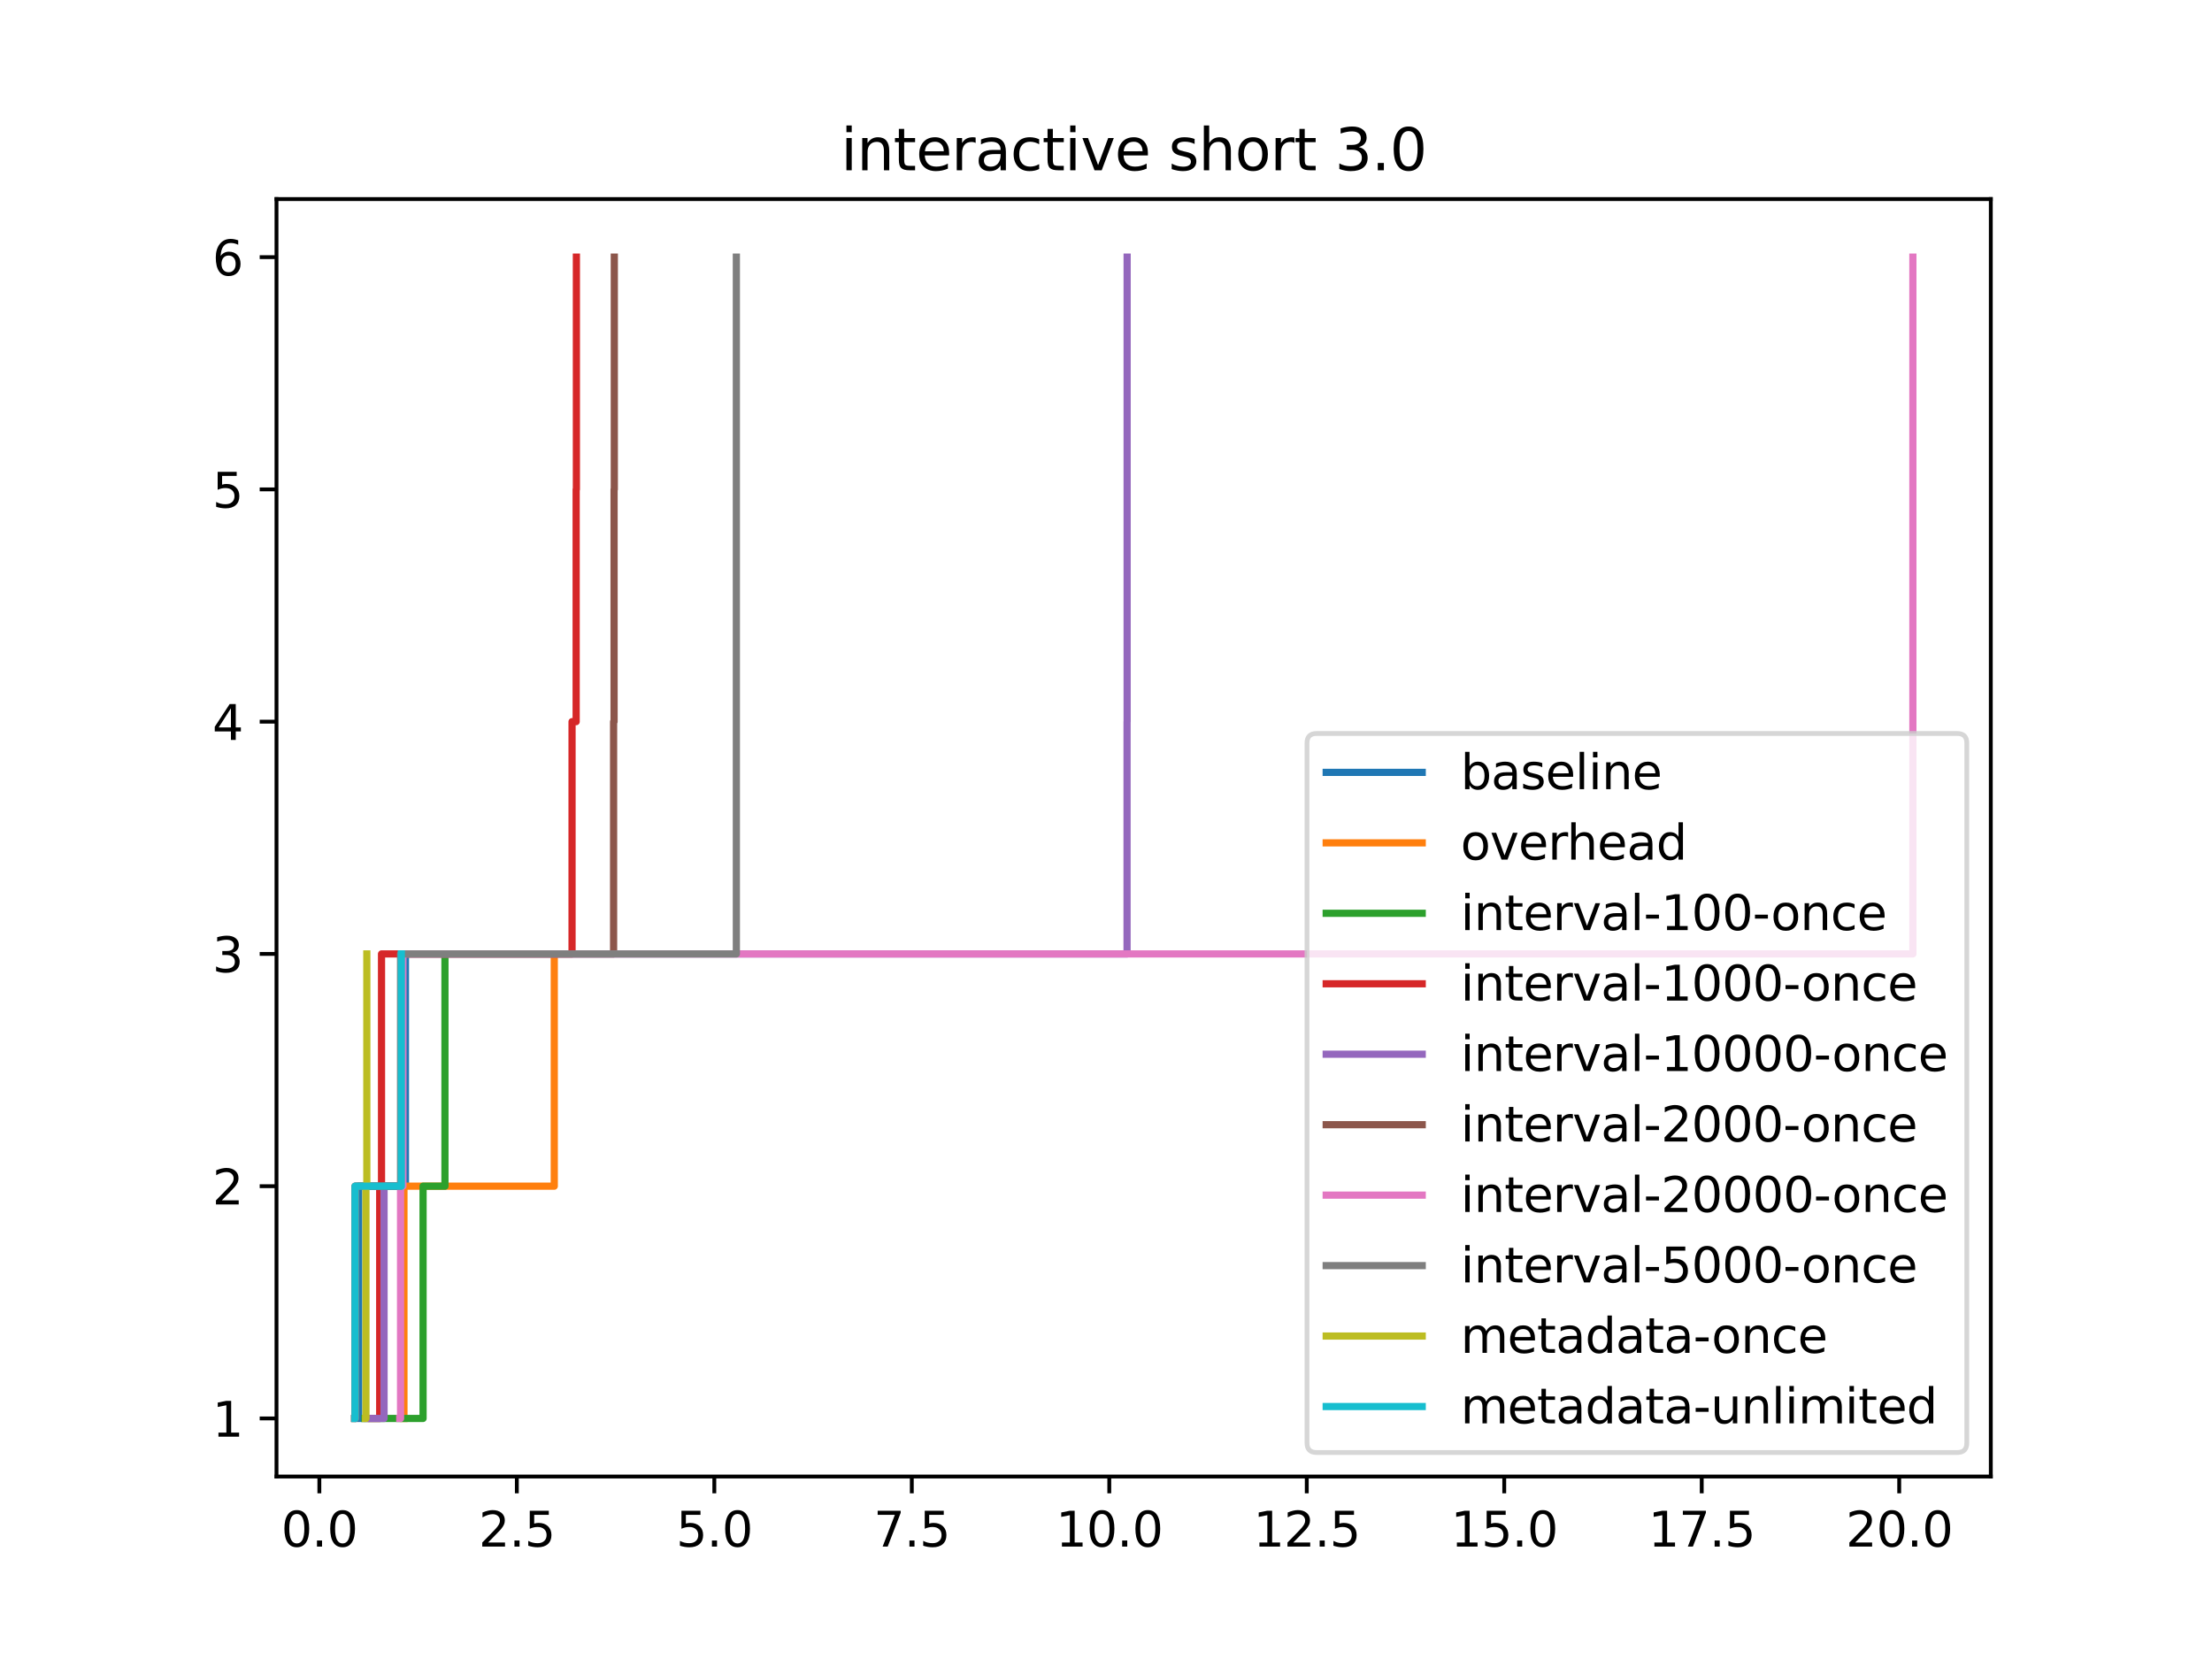 <?xml version="1.0" encoding="utf-8" standalone="no"?>
<!DOCTYPE svg PUBLIC "-//W3C//DTD SVG 1.1//EN"
  "http://www.w3.org/Graphics/SVG/1.1/DTD/svg11.dtd">
<svg xmlns:xlink="http://www.w3.org/1999/xlink" width="460.8pt" height="345.6pt" viewBox="0 0 460.8 345.6" xmlns="http://www.w3.org/2000/svg" version="1.1">
 <defs>
  <style type="text/css">*{stroke-linejoin: round; stroke-linecap: butt}</style>
 </defs>
 <g id="figure_1">
  <g id="patch_1">
   <path d="M 0 345.6 
L 460.8 345.6 
L 460.8 0 
L 0 0 
z
" style="fill: #ffffff"/>
  </g>
  <g id="axes_1">
   <g id="patch_2">
    <path d="M 57.6 307.584 
L 414.72 307.584 
L 414.72 41.472 
L 57.6 41.472 
z
" style="fill: #ffffff"/>
   </g>
   <g id="matplotlib.axis_1">
    <g id="xtick_1">
     <g id="line2d_1">
      <defs>
       <path id="mf004f6e15f" d="M 0 0 
L 0 3.5 
" style="stroke: #000000; stroke-width: 0.8"/>
      </defs>
      <g>
       <use xlink:href="#mf004f6e15f" x="66.526" y="307.584" style="stroke: #000000; stroke-width: 0.8"/>
      </g>
     </g>
     <g id="text_1">
      <!-- 0.0 -->
      <g transform="translate(58.575 322.182) scale(0.1 -0.1)">
       <defs>
        <path id="DejaVuSans-30" d="M 2034 4250 
Q 1547 4250 1301 3770 
Q 1056 3291 1056 2328 
Q 1056 1369 1301 889 
Q 1547 409 2034 409 
Q 2525 409 2770 889 
Q 3016 1369 3016 2328 
Q 3016 3291 2770 3770 
Q 2525 4250 2034 4250 
z
M 2034 4750 
Q 2819 4750 3233 4129 
Q 3647 3509 3647 2328 
Q 3647 1150 3233 529 
Q 2819 -91 2034 -91 
Q 1250 -91 836 529 
Q 422 1150 422 2328 
Q 422 3509 836 4129 
Q 1250 4750 2034 4750 
z
" transform="scale(0.016)"/>
        <path id="DejaVuSans-2e" d="M 684 794 
L 1344 794 
L 1344 0 
L 684 0 
L 684 794 
z
" transform="scale(0.016)"/>
       </defs>
       <use xlink:href="#DejaVuSans-30"/>
       <use xlink:href="#DejaVuSans-2e" transform="translate(63.623 0)"/>
       <use xlink:href="#DejaVuSans-30" transform="translate(95.41 0)"/>
      </g>
     </g>
    </g>
    <g id="xtick_2">
     <g id="line2d_2">
      <g>
       <use xlink:href="#mf004f6e15f" x="107.666" y="307.584" style="stroke: #000000; stroke-width: 0.8"/>
      </g>
     </g>
     <g id="text_2">
      <!-- 2.5 -->
      <g transform="translate(99.714 322.182) scale(0.1 -0.1)">
       <defs>
        <path id="DejaVuSans-32" d="M 1228 531 
L 3431 531 
L 3431 0 
L 469 0 
L 469 531 
Q 828 903 1448 1529 
Q 2069 2156 2228 2338 
Q 2531 2678 2651 2914 
Q 2772 3150 2772 3378 
Q 2772 3750 2511 3984 
Q 2250 4219 1831 4219 
Q 1534 4219 1204 4116 
Q 875 4013 500 3803 
L 500 4441 
Q 881 4594 1212 4672 
Q 1544 4750 1819 4750 
Q 2544 4750 2975 4387 
Q 3406 4025 3406 3419 
Q 3406 3131 3298 2873 
Q 3191 2616 2906 2266 
Q 2828 2175 2409 1742 
Q 1991 1309 1228 531 
z
" transform="scale(0.016)"/>
        <path id="DejaVuSans-35" d="M 691 4666 
L 3169 4666 
L 3169 4134 
L 1269 4134 
L 1269 2991 
Q 1406 3038 1543 3061 
Q 1681 3084 1819 3084 
Q 2600 3084 3056 2656 
Q 3513 2228 3513 1497 
Q 3513 744 3044 326 
Q 2575 -91 1722 -91 
Q 1428 -91 1123 -41 
Q 819 9 494 109 
L 494 744 
Q 775 591 1075 516 
Q 1375 441 1709 441 
Q 2250 441 2565 725 
Q 2881 1009 2881 1497 
Q 2881 1984 2565 2268 
Q 2250 2553 1709 2553 
Q 1456 2553 1204 2497 
Q 953 2441 691 2322 
L 691 4666 
z
" transform="scale(0.016)"/>
       </defs>
       <use xlink:href="#DejaVuSans-32"/>
       <use xlink:href="#DejaVuSans-2e" transform="translate(63.623 0)"/>
       <use xlink:href="#DejaVuSans-35" transform="translate(95.41 0)"/>
      </g>
     </g>
    </g>
    <g id="xtick_3">
     <g id="line2d_3">
      <g>
       <use xlink:href="#mf004f6e15f" x="148.805" y="307.584" style="stroke: #000000; stroke-width: 0.8"/>
      </g>
     </g>
     <g id="text_3">
      <!-- 5.0 -->
      <g transform="translate(140.853 322.182) scale(0.1 -0.1)">
       <use xlink:href="#DejaVuSans-35"/>
       <use xlink:href="#DejaVuSans-2e" transform="translate(63.623 0)"/>
       <use xlink:href="#DejaVuSans-30" transform="translate(95.41 0)"/>
      </g>
     </g>
    </g>
    <g id="xtick_4">
     <g id="line2d_4">
      <g>
       <use xlink:href="#mf004f6e15f" x="189.944" y="307.584" style="stroke: #000000; stroke-width: 0.8"/>
      </g>
     </g>
     <g id="text_4">
      <!-- 7.5 -->
      <g transform="translate(181.993 322.182) scale(0.1 -0.1)">
       <defs>
        <path id="DejaVuSans-37" d="M 525 4666 
L 3525 4666 
L 3525 4397 
L 1831 0 
L 1172 0 
L 2766 4134 
L 525 4134 
L 525 4666 
z
" transform="scale(0.016)"/>
       </defs>
       <use xlink:href="#DejaVuSans-37"/>
       <use xlink:href="#DejaVuSans-2e" transform="translate(63.623 0)"/>
       <use xlink:href="#DejaVuSans-35" transform="translate(95.41 0)"/>
      </g>
     </g>
    </g>
    <g id="xtick_5">
     <g id="line2d_5">
      <g>
       <use xlink:href="#mf004f6e15f" x="231.083" y="307.584" style="stroke: #000000; stroke-width: 0.8"/>
      </g>
     </g>
     <g id="text_5">
      <!-- 10.0 -->
      <g transform="translate(219.951 322.182) scale(0.1 -0.1)">
       <defs>
        <path id="DejaVuSans-31" d="M 794 531 
L 1825 531 
L 1825 4091 
L 703 3866 
L 703 4441 
L 1819 4666 
L 2450 4666 
L 2450 531 
L 3481 531 
L 3481 0 
L 794 0 
L 794 531 
z
" transform="scale(0.016)"/>
       </defs>
       <use xlink:href="#DejaVuSans-31"/>
       <use xlink:href="#DejaVuSans-30" transform="translate(63.623 0)"/>
       <use xlink:href="#DejaVuSans-2e" transform="translate(127.246 0)"/>
       <use xlink:href="#DejaVuSans-30" transform="translate(159.033 0)"/>
      </g>
     </g>
    </g>
    <g id="xtick_6">
     <g id="line2d_6">
      <g>
       <use xlink:href="#mf004f6e15f" x="272.223" y="307.584" style="stroke: #000000; stroke-width: 0.8"/>
      </g>
     </g>
     <g id="text_6">
      <!-- 12.5 -->
      <g transform="translate(261.09 322.182) scale(0.1 -0.1)">
       <use xlink:href="#DejaVuSans-31"/>
       <use xlink:href="#DejaVuSans-32" transform="translate(63.623 0)"/>
       <use xlink:href="#DejaVuSans-2e" transform="translate(127.246 0)"/>
       <use xlink:href="#DejaVuSans-35" transform="translate(159.033 0)"/>
      </g>
     </g>
    </g>
    <g id="xtick_7">
     <g id="line2d_7">
      <g>
       <use xlink:href="#mf004f6e15f" x="313.362" y="307.584" style="stroke: #000000; stroke-width: 0.8"/>
      </g>
     </g>
     <g id="text_7">
      <!-- 15.0 -->
      <g transform="translate(302.229 322.182) scale(0.1 -0.1)">
       <use xlink:href="#DejaVuSans-31"/>
       <use xlink:href="#DejaVuSans-35" transform="translate(63.623 0)"/>
       <use xlink:href="#DejaVuSans-2e" transform="translate(127.246 0)"/>
       <use xlink:href="#DejaVuSans-30" transform="translate(159.033 0)"/>
      </g>
     </g>
    </g>
    <g id="xtick_8">
     <g id="line2d_8">
      <g>
       <use xlink:href="#mf004f6e15f" x="354.501" y="307.584" style="stroke: #000000; stroke-width: 0.8"/>
      </g>
     </g>
     <g id="text_8">
      <!-- 17.5 -->
      <g transform="translate(343.368 322.182) scale(0.1 -0.1)">
       <use xlink:href="#DejaVuSans-31"/>
       <use xlink:href="#DejaVuSans-37" transform="translate(63.623 0)"/>
       <use xlink:href="#DejaVuSans-2e" transform="translate(127.246 0)"/>
       <use xlink:href="#DejaVuSans-35" transform="translate(159.033 0)"/>
      </g>
     </g>
    </g>
    <g id="xtick_9">
     <g id="line2d_9">
      <g>
       <use xlink:href="#mf004f6e15f" x="395.64" y="307.584" style="stroke: #000000; stroke-width: 0.8"/>
      </g>
     </g>
     <g id="text_9">
      <!-- 20.0 -->
      <g transform="translate(384.508 322.182) scale(0.1 -0.1)">
       <use xlink:href="#DejaVuSans-32"/>
       <use xlink:href="#DejaVuSans-30" transform="translate(63.623 0)"/>
       <use xlink:href="#DejaVuSans-2e" transform="translate(127.246 0)"/>
       <use xlink:href="#DejaVuSans-30" transform="translate(159.033 0)"/>
      </g>
     </g>
    </g>
   </g>
   <g id="matplotlib.axis_2">
    <g id="ytick_1">
     <g id="line2d_10">
      <defs>
       <path id="m5cb064a1ca" d="M 0 0 
L -3.5 0 
" style="stroke: #000000; stroke-width: 0.8"/>
      </defs>
      <g>
       <use xlink:href="#m5cb064a1ca" x="57.6" y="295.488" style="stroke: #000000; stroke-width: 0.8"/>
      </g>
     </g>
     <g id="text_10">
      <!-- 1 -->
      <g transform="translate(44.237 299.287) scale(0.1 -0.1)">
       <use xlink:href="#DejaVuSans-31"/>
      </g>
     </g>
    </g>
    <g id="ytick_2">
     <g id="line2d_11">
      <g>
       <use xlink:href="#m5cb064a1ca" x="57.6" y="247.104" style="stroke: #000000; stroke-width: 0.8"/>
      </g>
     </g>
     <g id="text_11">
      <!-- 2 -->
      <g transform="translate(44.237 250.903) scale(0.1 -0.1)">
       <use xlink:href="#DejaVuSans-32"/>
      </g>
     </g>
    </g>
    <g id="ytick_3">
     <g id="line2d_12">
      <g>
       <use xlink:href="#m5cb064a1ca" x="57.6" y="198.72" style="stroke: #000000; stroke-width: 0.8"/>
      </g>
     </g>
     <g id="text_12">
      <!-- 3 -->
      <g transform="translate(44.237 202.519) scale(0.1 -0.1)">
       <defs>
        <path id="DejaVuSans-33" d="M 2597 2516 
Q 3050 2419 3304 2112 
Q 3559 1806 3559 1356 
Q 3559 666 3084 287 
Q 2609 -91 1734 -91 
Q 1441 -91 1130 -33 
Q 819 25 488 141 
L 488 750 
Q 750 597 1062 519 
Q 1375 441 1716 441 
Q 2309 441 2620 675 
Q 2931 909 2931 1356 
Q 2931 1769 2642 2001 
Q 2353 2234 1838 2234 
L 1294 2234 
L 1294 2753 
L 1863 2753 
Q 2328 2753 2575 2939 
Q 2822 3125 2822 3475 
Q 2822 3834 2567 4026 
Q 2313 4219 1838 4219 
Q 1578 4219 1281 4162 
Q 984 4106 628 3988 
L 628 4550 
Q 988 4650 1302 4700 
Q 1616 4750 1894 4750 
Q 2613 4750 3031 4423 
Q 3450 4097 3450 3541 
Q 3450 3153 3228 2886 
Q 3006 2619 2597 2516 
z
" transform="scale(0.016)"/>
       </defs>
       <use xlink:href="#DejaVuSans-33"/>
      </g>
     </g>
    </g>
    <g id="ytick_4">
     <g id="line2d_13">
      <g>
       <use xlink:href="#m5cb064a1ca" x="57.6" y="150.336" style="stroke: #000000; stroke-width: 0.8"/>
      </g>
     </g>
     <g id="text_13">
      <!-- 4 -->
      <g transform="translate(44.237 154.135) scale(0.1 -0.1)">
       <defs>
        <path id="DejaVuSans-34" d="M 2419 4116 
L 825 1625 
L 2419 1625 
L 2419 4116 
z
M 2253 4666 
L 3047 4666 
L 3047 1625 
L 3713 1625 
L 3713 1100 
L 3047 1100 
L 3047 0 
L 2419 0 
L 2419 1100 
L 313 1100 
L 313 1709 
L 2253 4666 
z
" transform="scale(0.016)"/>
       </defs>
       <use xlink:href="#DejaVuSans-34"/>
      </g>
     </g>
    </g>
    <g id="ytick_5">
     <g id="line2d_14">
      <g>
       <use xlink:href="#m5cb064a1ca" x="57.6" y="101.952" style="stroke: #000000; stroke-width: 0.8"/>
      </g>
     </g>
     <g id="text_14">
      <!-- 5 -->
      <g transform="translate(44.237 105.751) scale(0.1 -0.1)">
       <use xlink:href="#DejaVuSans-35"/>
      </g>
     </g>
    </g>
    <g id="ytick_6">
     <g id="line2d_15">
      <g>
       <use xlink:href="#m5cb064a1ca" x="57.6" y="53.568" style="stroke: #000000; stroke-width: 0.8"/>
      </g>
     </g>
     <g id="text_15">
      <!-- 6 -->
      <g transform="translate(44.237 57.367) scale(0.1 -0.1)">
       <defs>
        <path id="DejaVuSans-36" d="M 2113 2584 
Q 1688 2584 1439 2293 
Q 1191 2003 1191 1497 
Q 1191 994 1439 701 
Q 1688 409 2113 409 
Q 2538 409 2786 701 
Q 3034 994 3034 1497 
Q 3034 2003 2786 2293 
Q 2538 2584 2113 2584 
z
M 3366 4563 
L 3366 3988 
Q 3128 4100 2886 4159 
Q 2644 4219 2406 4219 
Q 1781 4219 1451 3797 
Q 1122 3375 1075 2522 
Q 1259 2794 1537 2939 
Q 1816 3084 2150 3084 
Q 2853 3084 3261 2657 
Q 3669 2231 3669 1497 
Q 3669 778 3244 343 
Q 2819 -91 2113 -91 
Q 1303 -91 875 529 
Q 447 1150 447 2328 
Q 447 3434 972 4092 
Q 1497 4750 2381 4750 
Q 2619 4750 2861 4703 
Q 3103 4656 3366 4563 
z
" transform="scale(0.016)"/>
       </defs>
       <use xlink:href="#DejaVuSans-36"/>
      </g>
     </g>
    </g>
   </g>
   <g id="line2d_16">
    <path d="M 74.721 295.488 
L 74.721 295.488 
L 74.721 247.104 
L 84.463 247.104 
L 84.463 198.72 
" clip-path="url(#pd84070718b)" style="fill: none; stroke: #1f77b4; stroke-width: 1.5; stroke-linecap: square"/>
   </g>
   <g id="line2d_17">
    <path d="M 84.15 295.488 
L 84.15 295.488 
L 84.15 247.104 
L 115.466 247.104 
L 115.466 198.72 
" clip-path="url(#pd84070718b)" style="fill: none; stroke: #ff7f0e; stroke-width: 1.5; stroke-linecap: square"/>
   </g>
   <g id="line2d_18">
    <path d="M 76.005 295.488 
L 88.133 295.488 
L 88.133 247.104 
L 92.691 247.104 
L 92.691 198.72 
" clip-path="url(#pd84070718b)" style="fill: none; stroke: #2ca02c; stroke-width: 1.5; stroke-linecap: square"/>
   </g>
   <g id="line2d_19">
    <path d="M 77.338 295.488 
L 79.099 295.488 
L 79.099 247.104 
L 79.477 247.104 
L 79.477 198.72 
L 119.168 198.72 
L 119.168 150.336 
L 120.024 150.336 
L 120.024 101.952 
L 120.073 101.952 
L 120.073 53.568 
" clip-path="url(#pd84070718b)" style="fill: none; stroke: #d62728; stroke-width: 1.5; stroke-linecap: square"/>
   </g>
   <g id="line2d_20">
    <path d="M 76.4 295.488 
L 80.004 295.488 
L 80.004 247.104 
L 83.772 247.104 
L 83.772 198.72 
L 234.786 198.72 
L 234.786 150.336 
L 234.802 150.336 
L 234.802 101.952 
L 234.802 101.952 
L 234.802 53.568 
" clip-path="url(#pd84070718b)" style="fill: none; stroke: #9467bd; stroke-width: 1.5; stroke-linecap: square"/>
   </g>
   <g id="line2d_21">
    <path d="M 73.899 295.488 
L 73.948 295.488 
L 73.948 247.104 
L 83.558 247.104 
L 83.558 198.72 
L 127.824 198.72 
L 127.824 150.336 
L 127.923 150.336 
L 127.923 101.952 
L 127.972 101.952 
L 127.972 53.568 
" clip-path="url(#pd84070718b)" style="fill: none; stroke: #8c564b; stroke-width: 1.5; stroke-linecap: square"/>
   </g>
   <g id="line2d_22">
    <path d="M 83.278 295.488 
L 83.443 295.488 
L 83.443 247.104 
L 83.937 247.104 
L 83.937 198.72 
L 398.487 198.72 
L 398.487 150.336 
L 398.487 150.336 
L 398.487 101.952 
L 398.487 101.952 
L 398.487 53.568 
" clip-path="url(#pd84070718b)" style="fill: none; stroke: #e377c2; stroke-width: 1.5; stroke-linecap: square"/>
   </g>
   <g id="line2d_23">
    <path d="M 73.833 295.488 
L 74.096 295.488 
L 74.096 247.104 
L 83.443 247.104 
L 83.443 198.72 
L 153.396 198.72 
L 153.396 150.336 
L 153.396 150.336 
L 153.396 101.952 
L 153.396 101.952 
L 153.396 53.568 
" clip-path="url(#pd84070718b)" style="fill: none; stroke: #7f7f7f; stroke-width: 1.5; stroke-linecap: square"/>
   </g>
   <g id="line2d_24">
    <path d="M 76.153 295.488 
L 76.235 295.488 
L 76.235 247.104 
L 76.416 247.104 
L 76.416 198.72 
" clip-path="url(#pd84070718b)" style="fill: none; stroke: #bcbd22; stroke-width: 1.5; stroke-linecap: square"/>
   </g>
   <g id="line2d_25">
    <path d="M 73.948 295.488 
L 73.964 295.488 
L 73.964 247.104 
L 83.607 247.104 
L 83.607 198.72 
" clip-path="url(#pd84070718b)" style="fill: none; stroke: #17becf; stroke-width: 1.5; stroke-linecap: square"/>
   </g>
   <g id="patch_3">
    <path d="M 57.6 307.584 
L 57.6 41.472 
" style="fill: none; stroke: #000000; stroke-width: 0.8; stroke-linejoin: miter; stroke-linecap: square"/>
   </g>
   <g id="patch_4">
    <path d="M 414.72 307.584 
L 414.72 41.472 
" style="fill: none; stroke: #000000; stroke-width: 0.8; stroke-linejoin: miter; stroke-linecap: square"/>
   </g>
   <g id="patch_5">
    <path d="M 57.6 307.584 
L 414.72 307.584 
" style="fill: none; stroke: #000000; stroke-width: 0.8; stroke-linejoin: miter; stroke-linecap: square"/>
   </g>
   <g id="patch_6">
    <path d="M 57.6 41.472 
L 414.72 41.472 
" style="fill: none; stroke: #000000; stroke-width: 0.8; stroke-linejoin: miter; stroke-linecap: square"/>
   </g>
   <g id="text_16">
    <!-- interactive short 3.0 -->
    <g transform="translate(175.168 35.472) scale(0.12 -0.12)">
     <defs>
      <path id="DejaVuSans-69" d="M 603 3500 
L 1178 3500 
L 1178 0 
L 603 0 
L 603 3500 
z
M 603 4863 
L 1178 4863 
L 1178 4134 
L 603 4134 
L 603 4863 
z
" transform="scale(0.016)"/>
      <path id="DejaVuSans-6e" d="M 3513 2113 
L 3513 0 
L 2938 0 
L 2938 2094 
Q 2938 2591 2744 2837 
Q 2550 3084 2163 3084 
Q 1697 3084 1428 2787 
Q 1159 2491 1159 1978 
L 1159 0 
L 581 0 
L 581 3500 
L 1159 3500 
L 1159 2956 
Q 1366 3272 1645 3428 
Q 1925 3584 2291 3584 
Q 2894 3584 3203 3211 
Q 3513 2838 3513 2113 
z
" transform="scale(0.016)"/>
      <path id="DejaVuSans-74" d="M 1172 4494 
L 1172 3500 
L 2356 3500 
L 2356 3053 
L 1172 3053 
L 1172 1153 
Q 1172 725 1289 603 
Q 1406 481 1766 481 
L 2356 481 
L 2356 0 
L 1766 0 
Q 1100 0 847 248 
Q 594 497 594 1153 
L 594 3053 
L 172 3053 
L 172 3500 
L 594 3500 
L 594 4494 
L 1172 4494 
z
" transform="scale(0.016)"/>
      <path id="DejaVuSans-65" d="M 3597 1894 
L 3597 1613 
L 953 1613 
Q 991 1019 1311 708 
Q 1631 397 2203 397 
Q 2534 397 2845 478 
Q 3156 559 3463 722 
L 3463 178 
Q 3153 47 2828 -22 
Q 2503 -91 2169 -91 
Q 1331 -91 842 396 
Q 353 884 353 1716 
Q 353 2575 817 3079 
Q 1281 3584 2069 3584 
Q 2775 3584 3186 3129 
Q 3597 2675 3597 1894 
z
M 3022 2063 
Q 3016 2534 2758 2815 
Q 2500 3097 2075 3097 
Q 1594 3097 1305 2825 
Q 1016 2553 972 2059 
L 3022 2063 
z
" transform="scale(0.016)"/>
      <path id="DejaVuSans-72" d="M 2631 2963 
Q 2534 3019 2420 3045 
Q 2306 3072 2169 3072 
Q 1681 3072 1420 2755 
Q 1159 2438 1159 1844 
L 1159 0 
L 581 0 
L 581 3500 
L 1159 3500 
L 1159 2956 
Q 1341 3275 1631 3429 
Q 1922 3584 2338 3584 
Q 2397 3584 2469 3576 
Q 2541 3569 2628 3553 
L 2631 2963 
z
" transform="scale(0.016)"/>
      <path id="DejaVuSans-61" d="M 2194 1759 
Q 1497 1759 1228 1600 
Q 959 1441 959 1056 
Q 959 750 1161 570 
Q 1363 391 1709 391 
Q 2188 391 2477 730 
Q 2766 1069 2766 1631 
L 2766 1759 
L 2194 1759 
z
M 3341 1997 
L 3341 0 
L 2766 0 
L 2766 531 
Q 2569 213 2275 61 
Q 1981 -91 1556 -91 
Q 1019 -91 701 211 
Q 384 513 384 1019 
Q 384 1609 779 1909 
Q 1175 2209 1959 2209 
L 2766 2209 
L 2766 2266 
Q 2766 2663 2505 2880 
Q 2244 3097 1772 3097 
Q 1472 3097 1187 3025 
Q 903 2953 641 2809 
L 641 3341 
Q 956 3463 1253 3523 
Q 1550 3584 1831 3584 
Q 2591 3584 2966 3190 
Q 3341 2797 3341 1997 
z
" transform="scale(0.016)"/>
      <path id="DejaVuSans-63" d="M 3122 3366 
L 3122 2828 
Q 2878 2963 2633 3030 
Q 2388 3097 2138 3097 
Q 1578 3097 1268 2742 
Q 959 2388 959 1747 
Q 959 1106 1268 751 
Q 1578 397 2138 397 
Q 2388 397 2633 464 
Q 2878 531 3122 666 
L 3122 134 
Q 2881 22 2623 -34 
Q 2366 -91 2075 -91 
Q 1284 -91 818 406 
Q 353 903 353 1747 
Q 353 2603 823 3093 
Q 1294 3584 2113 3584 
Q 2378 3584 2631 3529 
Q 2884 3475 3122 3366 
z
" transform="scale(0.016)"/>
      <path id="DejaVuSans-76" d="M 191 3500 
L 800 3500 
L 1894 563 
L 2988 3500 
L 3597 3500 
L 2284 0 
L 1503 0 
L 191 3500 
z
" transform="scale(0.016)"/>
      <path id="DejaVuSans-20" transform="scale(0.016)"/>
      <path id="DejaVuSans-73" d="M 2834 3397 
L 2834 2853 
Q 2591 2978 2328 3040 
Q 2066 3103 1784 3103 
Q 1356 3103 1142 2972 
Q 928 2841 928 2578 
Q 928 2378 1081 2264 
Q 1234 2150 1697 2047 
L 1894 2003 
Q 2506 1872 2764 1633 
Q 3022 1394 3022 966 
Q 3022 478 2636 193 
Q 2250 -91 1575 -91 
Q 1294 -91 989 -36 
Q 684 19 347 128 
L 347 722 
Q 666 556 975 473 
Q 1284 391 1588 391 
Q 1994 391 2212 530 
Q 2431 669 2431 922 
Q 2431 1156 2273 1281 
Q 2116 1406 1581 1522 
L 1381 1569 
Q 847 1681 609 1914 
Q 372 2147 372 2553 
Q 372 3047 722 3315 
Q 1072 3584 1716 3584 
Q 2034 3584 2315 3537 
Q 2597 3491 2834 3397 
z
" transform="scale(0.016)"/>
      <path id="DejaVuSans-68" d="M 3513 2113 
L 3513 0 
L 2938 0 
L 2938 2094 
Q 2938 2591 2744 2837 
Q 2550 3084 2163 3084 
Q 1697 3084 1428 2787 
Q 1159 2491 1159 1978 
L 1159 0 
L 581 0 
L 581 4863 
L 1159 4863 
L 1159 2956 
Q 1366 3272 1645 3428 
Q 1925 3584 2291 3584 
Q 2894 3584 3203 3211 
Q 3513 2838 3513 2113 
z
" transform="scale(0.016)"/>
      <path id="DejaVuSans-6f" d="M 1959 3097 
Q 1497 3097 1228 2736 
Q 959 2375 959 1747 
Q 959 1119 1226 758 
Q 1494 397 1959 397 
Q 2419 397 2687 759 
Q 2956 1122 2956 1747 
Q 2956 2369 2687 2733 
Q 2419 3097 1959 3097 
z
M 1959 3584 
Q 2709 3584 3137 3096 
Q 3566 2609 3566 1747 
Q 3566 888 3137 398 
Q 2709 -91 1959 -91 
Q 1206 -91 779 398 
Q 353 888 353 1747 
Q 353 2609 779 3096 
Q 1206 3584 1959 3584 
z
" transform="scale(0.016)"/>
     </defs>
     <use xlink:href="#DejaVuSans-69"/>
     <use xlink:href="#DejaVuSans-6e" transform="translate(27.783 0)"/>
     <use xlink:href="#DejaVuSans-74" transform="translate(91.162 0)"/>
     <use xlink:href="#DejaVuSans-65" transform="translate(130.371 0)"/>
     <use xlink:href="#DejaVuSans-72" transform="translate(191.895 0)"/>
     <use xlink:href="#DejaVuSans-61" transform="translate(233.008 0)"/>
     <use xlink:href="#DejaVuSans-63" transform="translate(294.287 0)"/>
     <use xlink:href="#DejaVuSans-74" transform="translate(349.268 0)"/>
     <use xlink:href="#DejaVuSans-69" transform="translate(388.477 0)"/>
     <use xlink:href="#DejaVuSans-76" transform="translate(416.26 0)"/>
     <use xlink:href="#DejaVuSans-65" transform="translate(475.439 0)"/>
     <use xlink:href="#DejaVuSans-20" transform="translate(536.963 0)"/>
     <use xlink:href="#DejaVuSans-73" transform="translate(568.75 0)"/>
     <use xlink:href="#DejaVuSans-68" transform="translate(620.85 0)"/>
     <use xlink:href="#DejaVuSans-6f" transform="translate(684.229 0)"/>
     <use xlink:href="#DejaVuSans-72" transform="translate(745.41 0)"/>
     <use xlink:href="#DejaVuSans-74" transform="translate(786.523 0)"/>
     <use xlink:href="#DejaVuSans-20" transform="translate(825.732 0)"/>
     <use xlink:href="#DejaVuSans-33" transform="translate(857.52 0)"/>
     <use xlink:href="#DejaVuSans-2e" transform="translate(921.143 0)"/>
     <use xlink:href="#DejaVuSans-30" transform="translate(952.93 0)"/>
    </g>
   </g>
   <g id="legend_1">
    <g id="patch_7">
     <path d="M 274.272 302.584 
L 407.72 302.584 
Q 409.72 302.584 409.72 300.584 
L 409.72 154.803 
Q 409.72 152.803 407.72 152.803 
L 274.272 152.803 
Q 272.272 152.803 272.272 154.803 
L 272.272 300.584 
Q 272.272 302.584 274.272 302.584 
z
" style="fill: #ffffff; opacity: 0.8; stroke: #cccccc; stroke-linejoin: miter"/>
    </g>
    <g id="line2d_26">
     <path d="M 276.272 160.901 
L 286.272 160.901 
L 286.272 160.901 
L 296.272 160.901 
L 296.272 160.901 
" style="fill: none; stroke: #1f77b4; stroke-width: 1.5; stroke-linecap: square"/>
    </g>
    <g id="text_17">
     <!-- baseline -->
     <g transform="translate(304.272 164.401) scale(0.1 -0.1)">
      <defs>
       <path id="DejaVuSans-62" d="M 3116 1747 
Q 3116 2381 2855 2742 
Q 2594 3103 2138 3103 
Q 1681 3103 1420 2742 
Q 1159 2381 1159 1747 
Q 1159 1113 1420 752 
Q 1681 391 2138 391 
Q 2594 391 2855 752 
Q 3116 1113 3116 1747 
z
M 1159 2969 
Q 1341 3281 1617 3432 
Q 1894 3584 2278 3584 
Q 2916 3584 3314 3078 
Q 3713 2572 3713 1747 
Q 3713 922 3314 415 
Q 2916 -91 2278 -91 
Q 1894 -91 1617 61 
Q 1341 213 1159 525 
L 1159 0 
L 581 0 
L 581 4863 
L 1159 4863 
L 1159 2969 
z
" transform="scale(0.016)"/>
       <path id="DejaVuSans-6c" d="M 603 4863 
L 1178 4863 
L 1178 0 
L 603 0 
L 603 4863 
z
" transform="scale(0.016)"/>
      </defs>
      <use xlink:href="#DejaVuSans-62"/>
      <use xlink:href="#DejaVuSans-61" transform="translate(63.477 0)"/>
      <use xlink:href="#DejaVuSans-73" transform="translate(124.756 0)"/>
      <use xlink:href="#DejaVuSans-65" transform="translate(176.855 0)"/>
      <use xlink:href="#DejaVuSans-6c" transform="translate(238.379 0)"/>
      <use xlink:href="#DejaVuSans-69" transform="translate(266.162 0)"/>
      <use xlink:href="#DejaVuSans-6e" transform="translate(293.945 0)"/>
      <use xlink:href="#DejaVuSans-65" transform="translate(357.324 0)"/>
     </g>
    </g>
    <g id="line2d_27">
     <path d="M 276.272 175.579 
L 286.272 175.579 
L 286.272 175.579 
L 296.272 175.579 
L 296.272 175.579 
" style="fill: none; stroke: #ff7f0e; stroke-width: 1.5; stroke-linecap: square"/>
    </g>
    <g id="text_18">
     <!-- overhead -->
     <g transform="translate(304.272 179.079) scale(0.1 -0.1)">
      <defs>
       <path id="DejaVuSans-64" d="M 2906 2969 
L 2906 4863 
L 3481 4863 
L 3481 0 
L 2906 0 
L 2906 525 
Q 2725 213 2448 61 
Q 2172 -91 1784 -91 
Q 1150 -91 751 415 
Q 353 922 353 1747 
Q 353 2572 751 3078 
Q 1150 3584 1784 3584 
Q 2172 3584 2448 3432 
Q 2725 3281 2906 2969 
z
M 947 1747 
Q 947 1113 1208 752 
Q 1469 391 1925 391 
Q 2381 391 2643 752 
Q 2906 1113 2906 1747 
Q 2906 2381 2643 2742 
Q 2381 3103 1925 3103 
Q 1469 3103 1208 2742 
Q 947 2381 947 1747 
z
" transform="scale(0.016)"/>
      </defs>
      <use xlink:href="#DejaVuSans-6f"/>
      <use xlink:href="#DejaVuSans-76" transform="translate(61.182 0)"/>
      <use xlink:href="#DejaVuSans-65" transform="translate(120.361 0)"/>
      <use xlink:href="#DejaVuSans-72" transform="translate(181.885 0)"/>
      <use xlink:href="#DejaVuSans-68" transform="translate(221.248 0)"/>
      <use xlink:href="#DejaVuSans-65" transform="translate(284.627 0)"/>
      <use xlink:href="#DejaVuSans-61" transform="translate(346.15 0)"/>
      <use xlink:href="#DejaVuSans-64" transform="translate(407.43 0)"/>
     </g>
    </g>
    <g id="line2d_28">
     <path d="M 276.272 190.257 
L 286.272 190.257 
L 286.272 190.257 
L 296.272 190.257 
L 296.272 190.257 
" style="fill: none; stroke: #2ca02c; stroke-width: 1.5; stroke-linecap: square"/>
    </g>
    <g id="text_19">
     <!-- interval-100-once -->
     <g transform="translate(304.272 193.757) scale(0.1 -0.1)">
      <defs>
       <path id="DejaVuSans-2d" d="M 313 2009 
L 1997 2009 
L 1997 1497 
L 313 1497 
L 313 2009 
z
" transform="scale(0.016)"/>
      </defs>
      <use xlink:href="#DejaVuSans-69"/>
      <use xlink:href="#DejaVuSans-6e" transform="translate(27.783 0)"/>
      <use xlink:href="#DejaVuSans-74" transform="translate(91.162 0)"/>
      <use xlink:href="#DejaVuSans-65" transform="translate(130.371 0)"/>
      <use xlink:href="#DejaVuSans-72" transform="translate(191.895 0)"/>
      <use xlink:href="#DejaVuSans-76" transform="translate(233.008 0)"/>
      <use xlink:href="#DejaVuSans-61" transform="translate(292.188 0)"/>
      <use xlink:href="#DejaVuSans-6c" transform="translate(353.467 0)"/>
      <use xlink:href="#DejaVuSans-2d" transform="translate(381.25 0)"/>
      <use xlink:href="#DejaVuSans-31" transform="translate(417.334 0)"/>
      <use xlink:href="#DejaVuSans-30" transform="translate(480.957 0)"/>
      <use xlink:href="#DejaVuSans-30" transform="translate(544.58 0)"/>
      <use xlink:href="#DejaVuSans-2d" transform="translate(608.203 0)"/>
      <use xlink:href="#DejaVuSans-6f" transform="translate(646.162 0)"/>
      <use xlink:href="#DejaVuSans-6e" transform="translate(707.344 0)"/>
      <use xlink:href="#DejaVuSans-63" transform="translate(770.723 0)"/>
      <use xlink:href="#DejaVuSans-65" transform="translate(825.703 0)"/>
     </g>
    </g>
    <g id="line2d_29">
     <path d="M 276.272 204.936 
L 286.272 204.936 
L 286.272 204.936 
L 296.272 204.936 
L 296.272 204.936 
" style="fill: none; stroke: #d62728; stroke-width: 1.5; stroke-linecap: square"/>
    </g>
    <g id="text_20">
     <!-- interval-1000-once -->
     <g transform="translate(304.272 208.436) scale(0.1 -0.1)">
      <use xlink:href="#DejaVuSans-69"/>
      <use xlink:href="#DejaVuSans-6e" transform="translate(27.783 0)"/>
      <use xlink:href="#DejaVuSans-74" transform="translate(91.162 0)"/>
      <use xlink:href="#DejaVuSans-65" transform="translate(130.371 0)"/>
      <use xlink:href="#DejaVuSans-72" transform="translate(191.895 0)"/>
      <use xlink:href="#DejaVuSans-76" transform="translate(233.008 0)"/>
      <use xlink:href="#DejaVuSans-61" transform="translate(292.188 0)"/>
      <use xlink:href="#DejaVuSans-6c" transform="translate(353.467 0)"/>
      <use xlink:href="#DejaVuSans-2d" transform="translate(381.25 0)"/>
      <use xlink:href="#DejaVuSans-31" transform="translate(417.334 0)"/>
      <use xlink:href="#DejaVuSans-30" transform="translate(480.957 0)"/>
      <use xlink:href="#DejaVuSans-30" transform="translate(544.58 0)"/>
      <use xlink:href="#DejaVuSans-30" transform="translate(608.203 0)"/>
      <use xlink:href="#DejaVuSans-2d" transform="translate(671.826 0)"/>
      <use xlink:href="#DejaVuSans-6f" transform="translate(709.785 0)"/>
      <use xlink:href="#DejaVuSans-6e" transform="translate(770.967 0)"/>
      <use xlink:href="#DejaVuSans-63" transform="translate(834.346 0)"/>
      <use xlink:href="#DejaVuSans-65" transform="translate(889.326 0)"/>
     </g>
    </g>
    <g id="line2d_30">
     <path d="M 276.272 219.614 
L 286.272 219.614 
L 286.272 219.614 
L 296.272 219.614 
L 296.272 219.614 
" style="fill: none; stroke: #9467bd; stroke-width: 1.5; stroke-linecap: square"/>
    </g>
    <g id="text_21">
     <!-- interval-10000-once -->
     <g transform="translate(304.272 223.114) scale(0.1 -0.1)">
      <use xlink:href="#DejaVuSans-69"/>
      <use xlink:href="#DejaVuSans-6e" transform="translate(27.783 0)"/>
      <use xlink:href="#DejaVuSans-74" transform="translate(91.162 0)"/>
      <use xlink:href="#DejaVuSans-65" transform="translate(130.371 0)"/>
      <use xlink:href="#DejaVuSans-72" transform="translate(191.895 0)"/>
      <use xlink:href="#DejaVuSans-76" transform="translate(233.008 0)"/>
      <use xlink:href="#DejaVuSans-61" transform="translate(292.188 0)"/>
      <use xlink:href="#DejaVuSans-6c" transform="translate(353.467 0)"/>
      <use xlink:href="#DejaVuSans-2d" transform="translate(381.25 0)"/>
      <use xlink:href="#DejaVuSans-31" transform="translate(417.334 0)"/>
      <use xlink:href="#DejaVuSans-30" transform="translate(480.957 0)"/>
      <use xlink:href="#DejaVuSans-30" transform="translate(544.58 0)"/>
      <use xlink:href="#DejaVuSans-30" transform="translate(608.203 0)"/>
      <use xlink:href="#DejaVuSans-30" transform="translate(671.826 0)"/>
      <use xlink:href="#DejaVuSans-2d" transform="translate(735.449 0)"/>
      <use xlink:href="#DejaVuSans-6f" transform="translate(773.408 0)"/>
      <use xlink:href="#DejaVuSans-6e" transform="translate(834.59 0)"/>
      <use xlink:href="#DejaVuSans-63" transform="translate(897.969 0)"/>
      <use xlink:href="#DejaVuSans-65" transform="translate(952.949 0)"/>
     </g>
    </g>
    <g id="line2d_31">
     <path d="M 276.272 234.292 
L 286.272 234.292 
L 286.272 234.292 
L 296.272 234.292 
L 296.272 234.292 
" style="fill: none; stroke: #8c564b; stroke-width: 1.5; stroke-linecap: square"/>
    </g>
    <g id="text_22">
     <!-- interval-2000-once -->
     <g transform="translate(304.272 237.792) scale(0.1 -0.1)">
      <use xlink:href="#DejaVuSans-69"/>
      <use xlink:href="#DejaVuSans-6e" transform="translate(27.783 0)"/>
      <use xlink:href="#DejaVuSans-74" transform="translate(91.162 0)"/>
      <use xlink:href="#DejaVuSans-65" transform="translate(130.371 0)"/>
      <use xlink:href="#DejaVuSans-72" transform="translate(191.895 0)"/>
      <use xlink:href="#DejaVuSans-76" transform="translate(233.008 0)"/>
      <use xlink:href="#DejaVuSans-61" transform="translate(292.188 0)"/>
      <use xlink:href="#DejaVuSans-6c" transform="translate(353.467 0)"/>
      <use xlink:href="#DejaVuSans-2d" transform="translate(381.25 0)"/>
      <use xlink:href="#DejaVuSans-32" transform="translate(417.334 0)"/>
      <use xlink:href="#DejaVuSans-30" transform="translate(480.957 0)"/>
      <use xlink:href="#DejaVuSans-30" transform="translate(544.58 0)"/>
      <use xlink:href="#DejaVuSans-30" transform="translate(608.203 0)"/>
      <use xlink:href="#DejaVuSans-2d" transform="translate(671.826 0)"/>
      <use xlink:href="#DejaVuSans-6f" transform="translate(709.785 0)"/>
      <use xlink:href="#DejaVuSans-6e" transform="translate(770.967 0)"/>
      <use xlink:href="#DejaVuSans-63" transform="translate(834.346 0)"/>
      <use xlink:href="#DejaVuSans-65" transform="translate(889.326 0)"/>
     </g>
    </g>
    <g id="line2d_32">
     <path d="M 276.272 248.97 
L 286.272 248.97 
L 286.272 248.97 
L 296.272 248.97 
L 296.272 248.97 
" style="fill: none; stroke: #e377c2; stroke-width: 1.5; stroke-linecap: square"/>
    </g>
    <g id="text_23">
     <!-- interval-20000-once -->
     <g transform="translate(304.272 252.47) scale(0.1 -0.1)">
      <use xlink:href="#DejaVuSans-69"/>
      <use xlink:href="#DejaVuSans-6e" transform="translate(27.783 0)"/>
      <use xlink:href="#DejaVuSans-74" transform="translate(91.162 0)"/>
      <use xlink:href="#DejaVuSans-65" transform="translate(130.371 0)"/>
      <use xlink:href="#DejaVuSans-72" transform="translate(191.895 0)"/>
      <use xlink:href="#DejaVuSans-76" transform="translate(233.008 0)"/>
      <use xlink:href="#DejaVuSans-61" transform="translate(292.188 0)"/>
      <use xlink:href="#DejaVuSans-6c" transform="translate(353.467 0)"/>
      <use xlink:href="#DejaVuSans-2d" transform="translate(381.25 0)"/>
      <use xlink:href="#DejaVuSans-32" transform="translate(417.334 0)"/>
      <use xlink:href="#DejaVuSans-30" transform="translate(480.957 0)"/>
      <use xlink:href="#DejaVuSans-30" transform="translate(544.58 0)"/>
      <use xlink:href="#DejaVuSans-30" transform="translate(608.203 0)"/>
      <use xlink:href="#DejaVuSans-30" transform="translate(671.826 0)"/>
      <use xlink:href="#DejaVuSans-2d" transform="translate(735.449 0)"/>
      <use xlink:href="#DejaVuSans-6f" transform="translate(773.408 0)"/>
      <use xlink:href="#DejaVuSans-6e" transform="translate(834.59 0)"/>
      <use xlink:href="#DejaVuSans-63" transform="translate(897.969 0)"/>
      <use xlink:href="#DejaVuSans-65" transform="translate(952.949 0)"/>
     </g>
    </g>
    <g id="line2d_33">
     <path d="M 276.272 263.648 
L 286.272 263.648 
L 286.272 263.648 
L 296.272 263.648 
L 296.272 263.648 
" style="fill: none; stroke: #7f7f7f; stroke-width: 1.5; stroke-linecap: square"/>
    </g>
    <g id="text_24">
     <!-- interval-5000-once -->
     <g transform="translate(304.272 267.148) scale(0.1 -0.1)">
      <use xlink:href="#DejaVuSans-69"/>
      <use xlink:href="#DejaVuSans-6e" transform="translate(27.783 0)"/>
      <use xlink:href="#DejaVuSans-74" transform="translate(91.162 0)"/>
      <use xlink:href="#DejaVuSans-65" transform="translate(130.371 0)"/>
      <use xlink:href="#DejaVuSans-72" transform="translate(191.895 0)"/>
      <use xlink:href="#DejaVuSans-76" transform="translate(233.008 0)"/>
      <use xlink:href="#DejaVuSans-61" transform="translate(292.188 0)"/>
      <use xlink:href="#DejaVuSans-6c" transform="translate(353.467 0)"/>
      <use xlink:href="#DejaVuSans-2d" transform="translate(381.25 0)"/>
      <use xlink:href="#DejaVuSans-35" transform="translate(417.334 0)"/>
      <use xlink:href="#DejaVuSans-30" transform="translate(480.957 0)"/>
      <use xlink:href="#DejaVuSans-30" transform="translate(544.58 0)"/>
      <use xlink:href="#DejaVuSans-30" transform="translate(608.203 0)"/>
      <use xlink:href="#DejaVuSans-2d" transform="translate(671.826 0)"/>
      <use xlink:href="#DejaVuSans-6f" transform="translate(709.785 0)"/>
      <use xlink:href="#DejaVuSans-6e" transform="translate(770.967 0)"/>
      <use xlink:href="#DejaVuSans-63" transform="translate(834.346 0)"/>
      <use xlink:href="#DejaVuSans-65" transform="translate(889.326 0)"/>
     </g>
    </g>
    <g id="line2d_34">
     <path d="M 276.272 278.326 
L 286.272 278.326 
L 286.272 278.326 
L 296.272 278.326 
L 296.272 278.326 
" style="fill: none; stroke: #bcbd22; stroke-width: 1.5; stroke-linecap: square"/>
    </g>
    <g id="text_25">
     <!-- metadata-once -->
     <g transform="translate(304.272 281.826) scale(0.1 -0.1)">
      <defs>
       <path id="DejaVuSans-6d" d="M 3328 2828 
Q 3544 3216 3844 3400 
Q 4144 3584 4550 3584 
Q 5097 3584 5394 3201 
Q 5691 2819 5691 2113 
L 5691 0 
L 5113 0 
L 5113 2094 
Q 5113 2597 4934 2840 
Q 4756 3084 4391 3084 
Q 3944 3084 3684 2787 
Q 3425 2491 3425 1978 
L 3425 0 
L 2847 0 
L 2847 2094 
Q 2847 2600 2669 2842 
Q 2491 3084 2119 3084 
Q 1678 3084 1418 2786 
Q 1159 2488 1159 1978 
L 1159 0 
L 581 0 
L 581 3500 
L 1159 3500 
L 1159 2956 
Q 1356 3278 1631 3431 
Q 1906 3584 2284 3584 
Q 2666 3584 2933 3390 
Q 3200 3197 3328 2828 
z
" transform="scale(0.016)"/>
      </defs>
      <use xlink:href="#DejaVuSans-6d"/>
      <use xlink:href="#DejaVuSans-65" transform="translate(97.412 0)"/>
      <use xlink:href="#DejaVuSans-74" transform="translate(158.936 0)"/>
      <use xlink:href="#DejaVuSans-61" transform="translate(198.145 0)"/>
      <use xlink:href="#DejaVuSans-64" transform="translate(259.424 0)"/>
      <use xlink:href="#DejaVuSans-61" transform="translate(322.9 0)"/>
      <use xlink:href="#DejaVuSans-74" transform="translate(384.18 0)"/>
      <use xlink:href="#DejaVuSans-61" transform="translate(423.389 0)"/>
      <use xlink:href="#DejaVuSans-2d" transform="translate(484.668 0)"/>
      <use xlink:href="#DejaVuSans-6f" transform="translate(522.627 0)"/>
      <use xlink:href="#DejaVuSans-6e" transform="translate(583.809 0)"/>
      <use xlink:href="#DejaVuSans-63" transform="translate(647.188 0)"/>
      <use xlink:href="#DejaVuSans-65" transform="translate(702.168 0)"/>
     </g>
    </g>
    <g id="line2d_35">
     <path d="M 276.272 293.004 
L 286.272 293.004 
L 286.272 293.004 
L 296.272 293.004 
L 296.272 293.004 
" style="fill: none; stroke: #17becf; stroke-width: 1.5; stroke-linecap: square"/>
    </g>
    <g id="text_26">
     <!-- metadata-unlimited -->
     <g transform="translate(304.272 296.504) scale(0.1 -0.1)">
      <defs>
       <path id="DejaVuSans-75" d="M 544 1381 
L 544 3500 
L 1119 3500 
L 1119 1403 
Q 1119 906 1312 657 
Q 1506 409 1894 409 
Q 2359 409 2629 706 
Q 2900 1003 2900 1516 
L 2900 3500 
L 3475 3500 
L 3475 0 
L 2900 0 
L 2900 538 
Q 2691 219 2414 64 
Q 2138 -91 1772 -91 
Q 1169 -91 856 284 
Q 544 659 544 1381 
z
M 1991 3584 
L 1991 3584 
z
" transform="scale(0.016)"/>
      </defs>
      <use xlink:href="#DejaVuSans-6d"/>
      <use xlink:href="#DejaVuSans-65" transform="translate(97.412 0)"/>
      <use xlink:href="#DejaVuSans-74" transform="translate(158.936 0)"/>
      <use xlink:href="#DejaVuSans-61" transform="translate(198.145 0)"/>
      <use xlink:href="#DejaVuSans-64" transform="translate(259.424 0)"/>
      <use xlink:href="#DejaVuSans-61" transform="translate(322.9 0)"/>
      <use xlink:href="#DejaVuSans-74" transform="translate(384.18 0)"/>
      <use xlink:href="#DejaVuSans-61" transform="translate(423.389 0)"/>
      <use xlink:href="#DejaVuSans-2d" transform="translate(484.668 0)"/>
      <use xlink:href="#DejaVuSans-75" transform="translate(520.752 0)"/>
      <use xlink:href="#DejaVuSans-6e" transform="translate(584.131 0)"/>
      <use xlink:href="#DejaVuSans-6c" transform="translate(647.51 0)"/>
      <use xlink:href="#DejaVuSans-69" transform="translate(675.293 0)"/>
      <use xlink:href="#DejaVuSans-6d" transform="translate(703.076 0)"/>
      <use xlink:href="#DejaVuSans-69" transform="translate(800.488 0)"/>
      <use xlink:href="#DejaVuSans-74" transform="translate(828.271 0)"/>
      <use xlink:href="#DejaVuSans-65" transform="translate(867.48 0)"/>
      <use xlink:href="#DejaVuSans-64" transform="translate(929.004 0)"/>
     </g>
    </g>
   </g>
  </g>
 </g>
 <defs>
  <clipPath id="pd84070718b">
   <rect x="57.6" y="41.472" width="357.12" height="266.112"/>
  </clipPath>
 </defs>
</svg>
